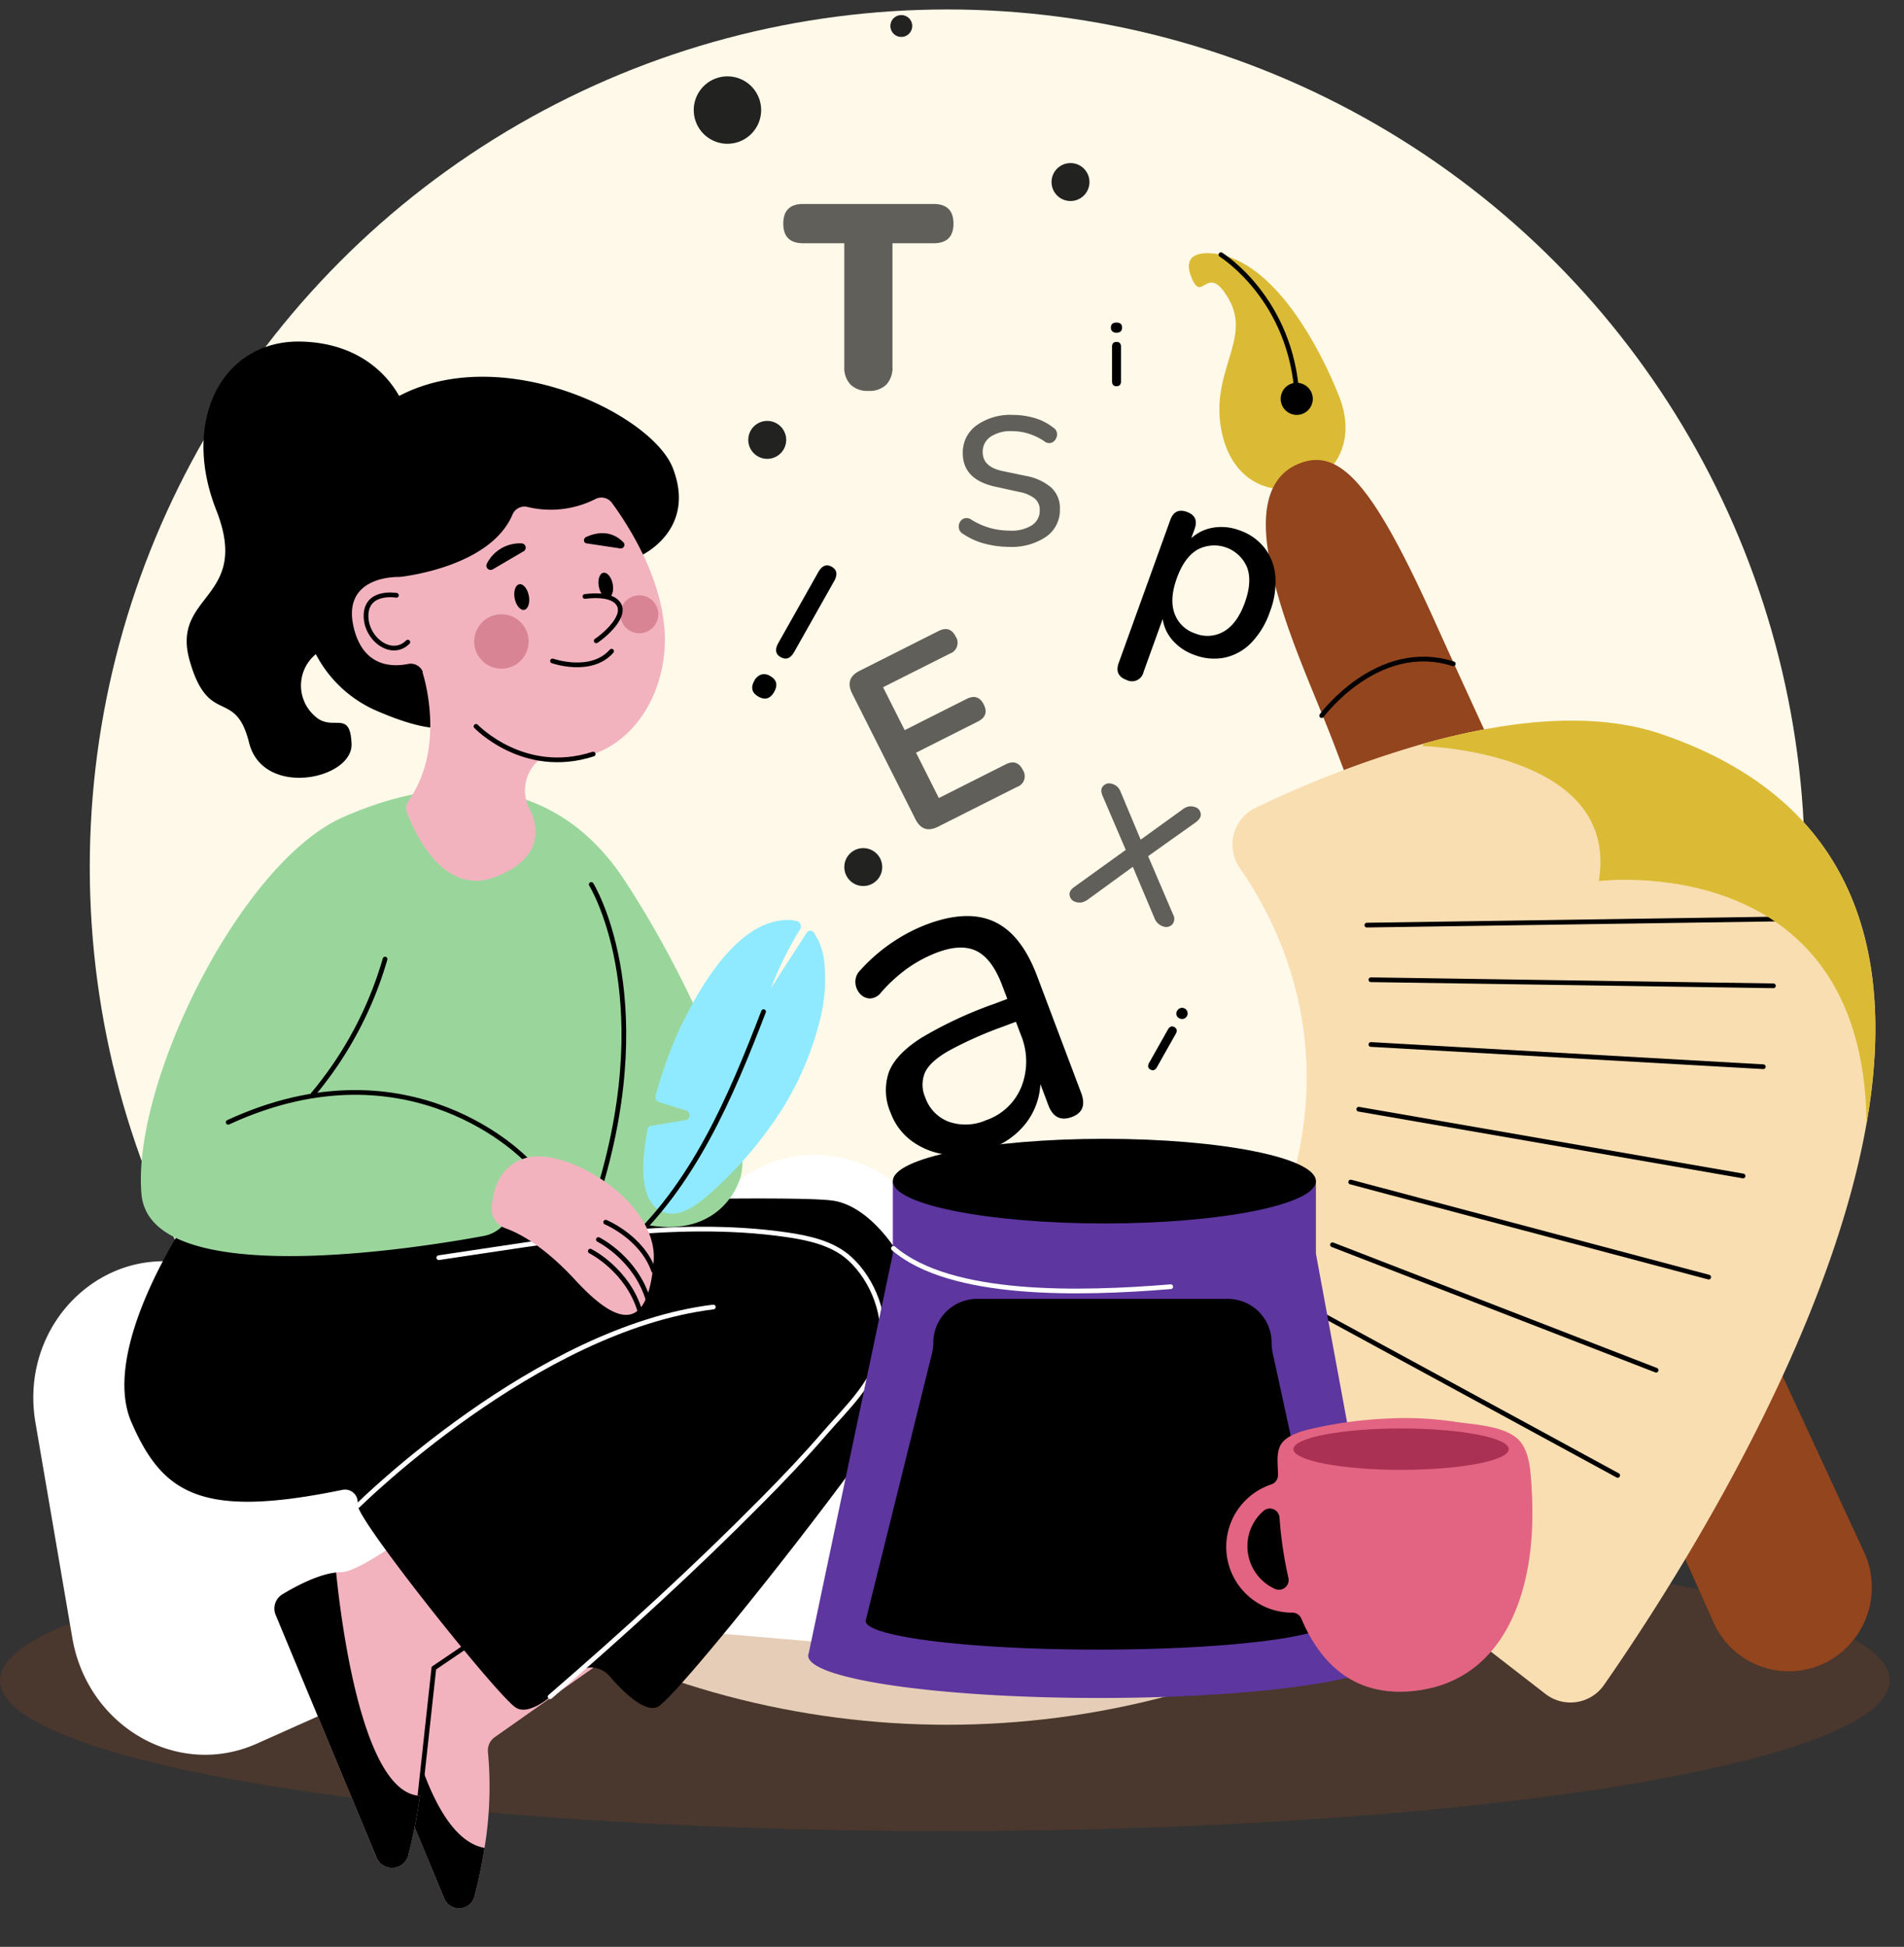 <svg xmlns="http://www.w3.org/2000/svg" xmlns:xlink="http://www.w3.org/1999/xlink" width="403" height="412" viewBox="0 0 403 412">
  <rect x="0" y="0" width="403" height="412" fill="#333333" stroke="none"/>
  <defs>
    <clipPath id="clip-path">
      <rect id="Rectángulo_417895" data-name="Rectángulo 417895" width="403" height="412" transform="translate(1020 3545)" fill="#fff" stroke="#707070" stroke-width="1"/>
    </clipPath>
  </defs>
  <g id="Enmascarar_grupo_1098887" data-name="Enmascarar grupo 1098887" transform="translate(-1020 -3545)" clip-path="url(#clip-path)">
    <g id="Grupo_1209907" data-name="Grupo 1209907">
      <circle id="Elipse_13155" data-name="Elipse 13155" cx="181.5" cy="181.5" r="181.5" transform="translate(1039 3547)" fill="#fff9e9"/>
      <g id="OBJECTS" transform="translate(976.381 3516.215)">
        <g id="Grupo_1209906" data-name="Grupo 1209906" transform="translate(31.014 77.557)">
          <ellipse id="Elipse_13152" data-name="Elipse 13152" cx="200" cy="31.889" rx="200" ry="31.889" transform="translate(12.605 274.952)" fill="#93451d" opacity="0.24"/>
          <g id="Grupo_1209883" data-name="Grupo 1209883" transform="translate(264.237 4.795)">
            <path id="Trazado_1081055" data-name="Trazado 1081055" d="M324.464,131.8c-6.581,2.053-14.685-.912-16.982-11.165-2.872-12.836,6.28-19.719,1.5-28.306s-5.693,1.576-8.137-5.165c-1.8-4.962,2.932-5.137,6.4-4.385,11.816,2.569,20.965,19.719,25,29.944C336.15,122.61,331.077,129.738,324.464,131.8Z" transform="translate(-300.449 -82.447)" fill="#dbbb35"/>
            <path id="Trazado_1081056" data-name="Trazado 1081056" d="M354.505,244.47c-7.849-18.494-15.411-37.106-22.5-55.908-4.989-13.226-11.938-27.272-14.335-41.325-1.225-7.183-1.306-16.532,6.76-19.514,8.613-3.185,15.63,5.118,28.738,34.273,10.791,24,69.92,151.726,90.492,196.145a17.856,17.856,0,0,1-7.605,23.186,17.454,17.454,0,0,1-24.275-8.353C392.7,330.169,372.826,287.641,354.505,244.47Z" transform="translate(-300.769 -83.308)" fill="#93451d"/>
            <path id="Trazado_1081057" data-name="Trazado 1081057" d="M329.123,182.008s11.852-16.087,27.852-10.959" transform="translate(-301.002 -84.136)" fill="none" stroke="#000" stroke-linecap="round" stroke-linejoin="round" stroke-miterlimit="10" stroke-width="1"/>
            <path id="Trazado_1081058" data-name="Trazado 1081058" d="M307.377,82.785s15.136,9.341,16.131,30.431" transform="translate(-300.583 -82.453)" fill="none" stroke="#000" stroke-linecap="round" stroke-linejoin="round" stroke-miterlimit="10" stroke-width="1"/>
            <path id="Trazado_1081059" data-name="Trazado 1081059" d="M326.564,113.562a2.9,2.9,0,1,1-3.193-2.614A2.93,2.93,0,0,1,326.564,113.562Z" transform="translate(-300.841 -82.996)" stroke="#000" stroke-miterlimit="10" stroke-width="1"/>
          </g>
          <g id="Grupo_1209885" data-name="Grupo 1209885" transform="translate(262.866 103.736)">
            <path id="Trazado_1081060" data-name="Trazado 1081060" d="M443.863,268.575c-8.364,47.51-42.36,99.867-55.581,118.846A8.645,8.645,0,0,1,375.9,389.3l-73.481-56.914a8.625,8.625,0,0,1-1.506-12.177c39.948-50.173,21.488-89.617,10.3-105.677a8.653,8.653,0,0,1,3.337-12.75,224.261,224.261,0,0,1,35.716-13.631c16.727-4.654,35.206-7.053,50.113-1.983C442.034,200.342,450.09,233.106,443.863,268.575Z" transform="translate(-299.051 -183.334)" fill="#f9deb2"/>
            <g id="Grupo_1209884" data-name="Grupo 1209884" transform="translate(28.344 41.982)">
              <line id="Línea_674" data-name="Línea 674" y1="1.285" x2="86.482" transform="translate(10.702)" fill="#fff" stroke="#000" stroke-linecap="round" stroke-linejoin="round" stroke-miterlimit="10" stroke-width="1"/>
              <line id="Línea_675" data-name="Línea 675" x2="85.198" y2="1.284" transform="translate(11.559 12.844)" fill="#fff" stroke="#000" stroke-linecap="round" stroke-linejoin="round" stroke-miterlimit="10" stroke-width="1"/>
              <line id="Línea_676" data-name="Línea 676" x2="83.057" y2="4.709" transform="translate(11.559 26.544)" fill="#fff" stroke="#000" stroke-linecap="round" stroke-linejoin="round" stroke-miterlimit="10" stroke-width="1"/>
              <line id="Línea_677" data-name="Línea 677" x2="81.344" y2="14.128" transform="translate(8.99 40.244)" fill="#fff" stroke="#000" stroke-linecap="round" stroke-linejoin="round" stroke-miterlimit="10" stroke-width="1"/>
              <line id="Línea_678" data-name="Línea 678" x2="75.778" y2="20.121" transform="translate(7.278 55.657)" fill="#fff" stroke="#000" stroke-linecap="round" stroke-linejoin="round" stroke-miterlimit="10" stroke-width="1"/>
              <line id="Línea_679" data-name="Línea 679" x2="68.501" y2="26.544" transform="translate(3.425 68.929)" fill="#fff" stroke="#000" stroke-linecap="round" stroke-linejoin="round" stroke-miterlimit="10" stroke-width="1"/>
              <line id="Línea_680" data-name="Línea 680" x2="63.79" y2="34.678" transform="translate(0 83.057)" fill="#fff" stroke="#000" stroke-linecap="round" stroke-linejoin="round" stroke-miterlimit="10" stroke-width="1"/>
            </g>
            <path id="Trazado_1081061" data-name="Trazado 1081061" d="M444.848,268.111c-.8-57.844-56.654-50.831-56.654-50.831,4.578-27.56-37.379-28.564-37.379-28.564l.45-.566c16.727-4.654,35.206-7.053,50.113-1.983,41.654,14.174,49.709,46.938,43.483,82.408C444.854,268.421,444.846,268.267,444.848,268.111Z" transform="translate(-300.049 -183.334)" fill="#dbbb35"/>
          </g>
          <path id="Trazado_1081062" data-name="Trazado 1081062" d="M51.517,333.73l7.8,45.545c3.223,18.816,22.369,29.791,39.012,22.362l53.3-23.791a26.742,26.742,0,0,1,13.2-2.227l58.4,5.007c18.338,1.572,32.87-15.4,29.426-34.365l-8.138-44.808c-3.946-21.731-28.406-31.731-44.957-18.38L162.9,312.647a26.853,26.853,0,0,1-25.281,4.67L87.076,300.9C67.042,294.4,47.82,312.143,51.517,333.73Z" transform="translate(-31.401 -81.405)" fill="#fff"/>
          <g id="Grupo_1209893" data-name="Grupo 1209893" transform="translate(38.934 23.506)">
            <g id="Grupo_1209886" data-name="Grupo 1209886" transform="translate(47.016 252.765)">
              <path id="Trazado_1081063" data-name="Trazado 1081063" d="M195.149,391.251l-29.4,20.693a3.429,3.429,0,0,0-1.409,3.176,79.493,79.493,0,0,1-.733,20.247c-.589,3.823-1.365,7.315-2.113,10.232a3.384,3.384,0,0,1-6.409.474l-20.42-49.1a3.374,3.374,0,0,1,1.365-4.2,40.027,40.027,0,0,1,7.818-3.722,13.58,13.58,0,0,1,4.024-.733c4.785,0,21.369-13.35,27.778-18.279a3.4,3.4,0,0,1,4.469.316l15.492,15.735A3.4,3.4,0,0,1,195.149,391.251Z" transform="translate(-134.4 -369.348)" fill="#f2b3bf"/>
              <path id="Trazado_1081064" data-name="Trazado 1081064" d="M163.607,433.233c-.589,3.823-1.365,7.315-2.113,10.232a3.384,3.384,0,0,1-6.409.474l-20.42-49.1a3.374,3.374,0,0,1,1.365-4.2,40.026,40.026,0,0,1,7.818-3.722C145.283,398,150.6,430.905,163.607,433.233Z" transform="translate(-134.399 -367.214)"/>
            </g>
            <g id="Grupo_1209887" data-name="Grupo 1209887" transform="translate(31.755 240.618)">
              <path id="Trazado_1081065" data-name="Trazado 1081065" d="M184.287,381.414l-30.731,21.613a3.6,3.6,0,0,0-1.472,3.334,81.124,81.124,0,0,1-.5,19.285,109.805,109.805,0,0,1-2.464,12.571,3.547,3.547,0,0,1-6.714.5L121.067,387.39A3.521,3.521,0,0,1,122.493,383c2.838-1.712,7.525-4.205,11.355-4.611a8.344,8.344,0,0,1,1.036-.059c5,0,22.32-13.938,29.018-19.09a3.535,3.535,0,0,1,4.671.331l16.191,16.447A3.543,3.543,0,0,1,184.287,381.414Z" transform="translate(-120.791 -358.515)" fill="#f2b3bf"/>
              <path id="Trazado_1081066" data-name="Trazado 1081066" d="M151.589,423.495a109.806,109.806,0,0,1-2.464,12.571,3.547,3.547,0,0,1-6.714.5l-21.343-51.324a3.521,3.521,0,0,1,1.426-4.386c2.838-1.712,7.525-4.205,11.355-4.611C134.992,387.491,139.542,422.984,151.589,423.495Z" transform="translate(-120.791 -356.363)"/>
              <path id="Trazado_1081067" data-name="Trazado 1081067" d="M148.254,422.07l2.948-27.022,10.418-7.07" transform="translate(-117.456 -354.937)" fill="none" stroke="#000" stroke-miterlimit="10" stroke-width="1"/>
            </g>
            <g id="Grupo_1209888" data-name="Grupo 1209888" transform="translate(0 181.349)">
              <path id="Trazado_1081068" data-name="Trazado 1081068" d="M109.447,308.46a5.1,5.1,0,0,0-4.139,2.371c-4.486,7.055-17.123,28.846-11.35,42.167,6.651,15.349,15.013,20.432,44.7,14.318a2.686,2.686,0,0,1,3.2,2.648q.005.333.034.705c.268,3.481,28.384,38.826,33.2,42.574,3.009,2.34,8.627-2.625,12.424-6.686a5.126,5.126,0,0,1,7.63.166c3.129,3.617,7.51,7.787,10.2,6.52,4.552-2.142,54.088-64.8,56.766-74.171s-7.765-31.06-19.547-32.935C231.806,304.428,127.446,307.854,109.447,308.46Z" transform="translate(-92.475 -305.664)"/>
              <path id="Trazado_1081069" data-name="Trazado 1081069" d="M175.38,410.4c15.423-13.309,30.527-27.085,44.857-41.567,4.522-4.57,8.973-9.223,13.171-14.094,4.56-5.29,10.485-10.635,11.984-17.753,1.432-6.8-1.585-14.782-6.679-19.378-3.564-3.216-8.7-4.313-13.3-4.979-23.971-3.469-49.944,1.4-73.593,4.858" transform="translate(-85.268 -304.963)" fill="none" stroke="#fff" stroke-linecap="round" stroke-linejoin="round" stroke-miterlimit="10" stroke-width="1"/>
              <path id="Trazado_1081070" data-name="Trazado 1081070" d="M136.537,368.184s37.754-37.487,75.242-42.039" transform="translate(-87.124 -303.177)" fill="none" stroke="#fff" stroke-linecap="round" stroke-linejoin="round" stroke-miterlimit="10" stroke-width="1"/>
            </g>
            <g id="Grupo_1209889" data-name="Grupo 1209889" transform="translate(3.486 94.756)">
              <path id="Trazado_1081071" data-name="Trazado 1081071" d="M172.224,320.751a7.424,7.424,0,0,1-4.054,2.215c-12.862,2.385-70.545,11.906-72.448-8.788-2.142-23.3,20.886-70.154,42.574-79.794s44.984-9.1,59.711,13.388,27.778,53.337,24.367,63.192c-2.41,6.962-11.845,16.884-35.077,3.481C182.025,311.4,175.218,317.575,172.224,320.751Z" transform="translate(-95.583 -228.448)" fill="#9ad69c"/>
              <path id="Trazado_1081072" data-name="Trazado 1081072" d="M175.255,300s-24.367-25.974-63.192-8.033" transform="translate(-93.582 -221.501)" fill="none" stroke="#000" stroke-linecap="round" stroke-linejoin="round" stroke-miterlimit="10" stroke-width="1"/>
              <path id="Trazado_1081073" data-name="Trazado 1081073" d="M128.06,289.134a78.436,78.436,0,0,0,15.263-28.65" transform="translate(-91.639 -224.558)" fill="none" stroke="#000" stroke-linecap="round" stroke-linejoin="round" stroke-miterlimit="10" stroke-width="1"/>
              <path id="Trazado_1081074" data-name="Trazado 1081074" d="M180.589,246.4s14.192,22.76,1.874,64" transform="translate(-85.26 -226.268)" fill="none" stroke="#000" stroke-linecap="round" stroke-linejoin="round" stroke-miterlimit="10" stroke-width="1"/>
            </g>
            <g id="Grupo_1209891" data-name="Grupo 1209891" transform="translate(77.736 122.416)">
              <path id="Trazado_1081075" data-name="Trazado 1081075" d="M195.546,315.167c-5.738-1.158-5.851-9.28-4.232-17.765a.871.871,0,0,1,.7-.72l7.478-1.257c.981-.165.942-1.7-.05-2.005l-5.7-1.77a1.147,1.147,0,0,1-.729-1.369,101.181,101.181,0,0,1,4.491-12.862c4.169-9,12.3-23.82,23-24.3a7.974,7.974,0,0,1,2.5.258,1.132,1.132,0,0,1,.632,1.619,77.786,77.786,0,0,0-6.215,12.546l7.6-11.771a.9.9,0,0,1,1.516.059,13.211,13.211,0,0,1,2.179,6.206,34.272,34.272,0,0,1-.542,10.624A65.059,65.059,0,0,1,217.176,297a82.714,82.714,0,0,1-10.79,12.3C203.841,311.686,199.41,315.946,195.546,315.167Z" transform="translate(-158.317 -253.113)" fill="#8feaff"/>
              <path id="Trazado_1081076" data-name="Trazado 1081076" d="M186.577,320.555c14.859-13.23,22.763-31.978,29.755-50.149" transform="translate(-158.783 -251.013)" fill="none" stroke="#000" stroke-linecap="round" stroke-linejoin="round" stroke-miterlimit="10" stroke-width="1"/>
              <g id="Grupo_1209890" data-name="Grupo 1209890" transform="translate(0 50.033)">
                <path id="Trazado_1081077" data-name="Trazado 1081077" d="M164.681,312.92a4.422,4.422,0,0,1-2.874-4.543c.271-3.559,1.642-8.523,6.934-10.24,8.592-2.786,28.419,9.134,27.336,21.9s-5.92,15.429-16.553,3.89C172.886,316.727,167.667,313.973,164.681,312.92Z" transform="translate(-161.793 -297.729)" fill="#f2b3bf"/>
                <path id="Trazado_1081078" data-name="Trazado 1081078" d="M180.413,315.6s7.981,3.979,10.547,12.855" transform="translate(-159.532 -295.559)" fill="none" stroke="#000" stroke-linecap="round" stroke-linejoin="round" stroke-miterlimit="10" stroke-width="1"/>
                <path id="Trazado_1081079" data-name="Trazado 1081079" d="M181.938,313.413s7.981,3.979,10.547,12.855" transform="translate(-159.347 -295.824)" fill="none" stroke="#000" stroke-linecap="round" stroke-linejoin="round" stroke-miterlimit="10" stroke-width="1"/>
                <path id="Trazado_1081080" data-name="Trazado 1081080" d="M183.316,310.138s7.68,3.179,10.148,10.272" transform="translate(-159.179 -296.222)" fill="none" stroke="#000" stroke-linecap="round" stroke-linejoin="round" stroke-miterlimit="10" stroke-width="1"/>
              </g>
            </g>
            <g id="Grupo_1209892" data-name="Grupo 1209892" transform="translate(13.182)">
              <path id="Trazado_1081081" data-name="Trazado 1081081" d="M207.133,170.742C202.67,159.23,171,144.017,149.2,155.466c-2.006-3.591-7.71-11.093-20.517-11.5-16.869-.536-25.706,16.6-18.208,35.612s-9.64,17.673-5.623,31.863,9.64,5.623,12.585,17.4,21.957,7.765,21.689.268-4.016-2.41-7.765-5.891a8.584,8.584,0,0,1,.209-13.105,26.269,26.269,0,0,0,12.376,11.766c18.208,8.033,18.476,1.071,18.476,1.071l38.022-33.738S212.221,183.863,207.133,170.742Z" transform="translate(-104.229 -143.953)"/>
              <path id="Trazado_1081082" data-name="Trazado 1081082" d="M186.974,173.7a20.95,20.95,0,0,1-14.441,1.674,2.746,2.746,0,0,0-3.132,1.625c-4.485,10.628-21.633,12.938-23.691,13.178a2.709,2.709,0,0,1-.343.019c-1.372-.017-12.261.187-9.5,10.981,2.063,8.065,8.069,8.116,11.48,7.423a2.769,2.769,0,0,1,3.092,1.712l.02.047-.132-.079s5.277,15.58-2.914,27.265a2.674,2.674,0,0,0-.353,2.49c1.681,4.441,7.788,17.891,18.8,13.623,12.188-4.726,7.74-13.38,7.046-14.587a2.94,2.94,0,0,1-.174-.347,8.6,8.6,0,0,1,1.548-9.115,2.8,2.8,0,0,1,2.287-.83,25.99,25.99,0,0,0,9.911-1.1c6.694-2.142,13.656-9.372,14.995-20.886,1.578-13.569-7.318-27.24-11.024-32.263A2.739,2.739,0,0,0,186.974,173.7Z" transform="translate(-100.441 -140.379)" fill="#f2b3bf"/>
              <path id="Trazado_1081083" data-name="Trazado 1081083" d="M144.516,191.847s-6.159-1.071-6.426,4.017,5.355,9.372,8.836,5.891" transform="translate(-100.118 -138.148)" fill="none" stroke="#000" stroke-linecap="round" stroke-linejoin="round" stroke-miterlimit="10" stroke-width="1"/>
              <path id="Trazado_1081084" data-name="Trazado 1081084" d="M170.017,201.176a5.757,5.757,0,1,1-5.756-5.756A5.756,5.756,0,0,1,170.017,201.176Z" transform="translate(-97.638 -137.703)" fill="#d98494"/>
              <path id="Trazado_1081085" data-name="Trazado 1081085" d="M194.114,195.854a4.016,4.016,0,1,1-4.016-4.017A4.015,4.015,0,0,1,194.114,195.854Z" transform="translate(-94.289 -138.138)" fill="#d98494"/>
              <path id="Trazado_1081086" data-name="Trazado 1081086" d="M169.14,192.169c.292,1.495-.142,2.837-.97,3s-1.734-.92-2.025-2.414.142-2.837.97-3S168.849,190.674,169.14,192.169Z" transform="translate(-96.721 -138.393)"/>
              <path id="Trazado_1081087" data-name="Trazado 1081087" d="M184.965,189.958c.286,1.465-.14,2.78-.95,2.938s-1.7-.9-1.985-2.366.14-2.78.951-2.938S184.681,188.493,184.965,189.958Z" transform="translate(-94.792 -138.656)"/>
              <path id="Trazado_1081088" data-name="Trazado 1081088" d="M168.2,182.04a7.8,7.8,0,0,0-7.3,4.3.9.9,0,0,0,1.255,1.192l6.5-3.805A.9.9,0,0,0,168.2,182.04Z" transform="translate(-97.36 -139.328)"/>
              <path id="Trazado_1081089" data-name="Trazado 1081089" d="M187.608,182.1c-2.731-2.815-5.942-2.08-7.907-1.181-.664.3-.639,1.248.037,1.349l7.166,1.075A.772.772,0,0,0,187.608,182.1Z" transform="translate(-95.123 -139.562)"/>
              <path id="Trazado_1081090" data-name="Trazado 1081090" d="M179.4,192.073c1.94-.242,4.786-.338,6.385.843,3.277,2.418-1.619,6.95-4,8.551" transform="translate(-95.101 -138.128)" fill="none" stroke="#000" stroke-linecap="round" stroke-linejoin="round" stroke-miterlimit="10" stroke-width="1"/>
              <path id="Trazado_1081091" data-name="Trazado 1081091" d="M173.277,204.448s8.161,2.881,12.5-2.067" transform="translate(-95.844 -136.858)" fill="none" stroke="#000" stroke-linecap="round" stroke-linejoin="round" stroke-miterlimit="10" stroke-width="1"/>
              <path id="Trazado_1081092" data-name="Trazado 1081092" d="M158.846,216.571s10.13,10.618,24.786,5.867" transform="translate(-97.597 -135.135)" fill="none" stroke="#000" stroke-linecap="round" stroke-linejoin="round" stroke-miterlimit="10" stroke-width="1"/>
            </g>
          </g>
          <g id="Grupo_1209894" data-name="Grupo 1209894" transform="translate(183.674 192.227)">
            <path id="Trazado_1081093" data-name="Trazado 1081093" d="M341.39,382.64l-15.632-84.593V282.7H236.211v15.351L218.41,382.6a1.418,1.418,0,0,0-.109.515c0,4.946,27.574,8.955,61.588,8.955s61.589-4.009,61.589-8.955A1.392,1.392,0,0,0,341.39,382.64Z" transform="translate(-218.301 -273.741)" fill="#5d369f"/>
            <ellipse id="Elipse_13153" data-name="Elipse 13153" cx="44.773" cy="8.955" rx="44.773" ry="8.955" transform="translate(17.91)"/>
            <path id="Trazado_1081094" data-name="Trazado 1081094" d="M329.124,375.927l-12.288-56.433a9.291,9.291,0,0,1-.213-1.975v-.135a9.283,9.283,0,0,0-9.283-9.283H254.3a9.283,9.283,0,0,0-9.283,9.283h0a9.278,9.278,0,0,1-.273,2.235L230.78,375.9a.844.844,0,0,0-.086.349c0,3.356,22.05,6.077,49.25,6.077s49.25-2.72,49.25-6.077A.825.825,0,0,0,329.124,375.927Z" transform="translate(-218.54 -274.231)"/>
            <path id="Trazado_1081095" data-name="Trazado 1081095" d="M236.7,297.21c12.085,10.4,39.625,9.671,58.683,8.106" transform="translate(-218.656 -274.021)" fill="none" stroke="#fff" stroke-linecap="round" stroke-linejoin="round" stroke-miterlimit="10" stroke-width="1"/>
          </g>
          <g id="Grupo_1209895" data-name="Grupo 1209895" transform="translate(272.152 251.32)">
            <path id="Trazado_1081096" data-name="Trazado 1081096" d="M370.051,338.1c-3.159-2.707-9.462-2.934-13.125-3.491a70.172,70.172,0,0,0-13.964-.7,89.757,89.757,0,0,0-14.6,1.784c-2.362.512-5.254,1.072-7.225,2.574-2.384,1.817-1.658,4.906-1.665,7.644a2.09,2.09,0,0,1-1.451,1.966,13.919,13.919,0,0,0,4.439,27.119,2.071,2.071,0,0,1,1.937,1.229c4.013,9.5,11.173,16.685,23.816,15.354,17.969-1.892,24.434-18.632,25.042-34.6a88.972,88.972,0,0,0-.321-11.34c-.193-2.15-.616-4.713-1.97-6.563A5.817,5.817,0,0,0,370.051,338.1ZM313,360.943a9.881,9.881,0,0,1,3.436-7.5,2.051,2.051,0,0,1,3.355,1.429,85.467,85.467,0,0,0,1.872,12.725,2.057,2.057,0,0,1-2.786,2.4A9.909,9.909,0,0,1,313,360.943Z" transform="translate(-308.519 -333.821)" fill="#e26482"/>
            <path id="Trazado_1081097" data-name="Trazado 1081097" d="M368.6,340.446c0,2.417-10.2,4.377-22.791,4.377s-22.791-1.959-22.791-4.377,10.2-4.377,22.791-4.377S368.6,338.028,368.6,340.446Z" transform="translate(-308.799 -333.864)" fill="#aa3154"/>
          </g>
          <g id="Grupo_1209905" data-name="Grupo 1209905" transform="translate(159.445 -45.581)">
            <g id="Grupo_1209896" data-name="Grupo 1209896" transform="translate(34.208 190.655)">
              <path id="Trazado_1081098" data-name="Trazado 1081098" d="M274.182,284.47a19.461,19.461,0,0,1-8.84,1.3,15.413,15.413,0,0,1-7.546-2.733,12.92,12.92,0,0,1-4.716-6.145,11.9,11.9,0,0,1-.381-8.615q1.444-3.772,6.774-7.193a85.332,85.332,0,0,1,15.373-7.2l2.921-1.1-1.066-2.829q-2.136-5.661-5.41-7.292t-8.385.3a27.883,27.883,0,0,0-6.125,3.248,32.8,32.8,0,0,0-5.711,5.176,3.055,3.055,0,0,1-2.481,1.3,2.973,2.973,0,0,1-2.08-1.093,3.764,3.764,0,0,1-.895-2.372,3.377,3.377,0,0,1,1.074-2.542,36.407,36.407,0,0,1,6.8-5.9,35.979,35.979,0,0,1,7.186-3.752q8.579-3.236,14.316-.6t9.075,11.488l9.327,24.735q1.447,3.834-1.931,5.107-3.56,1.342-5.007-2.492l-1.687-4.473a14.725,14.725,0,0,1-3,8.221A16.522,16.522,0,0,1,274.182,284.47Zm-.913-6.017a12.373,12.373,0,0,0,7.517-7.162,14.65,14.65,0,0,0-.163-10.937l-1.031-2.74-2.831,1.066a82.176,82.176,0,0,0-11.379,5.075q-3.987,2.284-5.038,4.609a6.662,6.662,0,0,0,.05,5.248,8.436,8.436,0,0,0,4.908,5.134A10.78,10.78,0,0,0,273.269,278.453Z" transform="translate(-245.611 -235.236)"/>
            </g>
            <g id="Grupo_1209897" data-name="Grupo 1209897" transform="translate(79.535 162.587)" opacity="0.62">
              <path id="Trazado_1081099" data-name="Trazado 1081099" d="M284.41,237.12a1.7,1.7,0,0,1-1.268-1.306q-.257-1.023,1.027-1.916L295,226.1l-4.872-11.371q-.635-1.429.116-2.17A1.7,1.7,0,0,1,292,212.1a2.837,2.837,0,0,1,1.236.643,3.257,3.257,0,0,1,.712,1.151l4.209,10.043,8.857-6.389a3.228,3.228,0,0,1,1.206-.615,2.69,2.69,0,0,1,1.339.076,1.683,1.683,0,0,1,1.29,1.313q.232,1.018-1.064,1.96l-10.048,7.144,5.263,12.3a1.841,1.841,0,0,1-.167,2.156,1.743,1.743,0,0,1-1.811.445,2.881,2.881,0,0,1-1.947-1.794l-4.58-10.854-9.5,6.919a3.919,3.919,0,0,1-1.2.59A2.6,2.6,0,0,1,284.41,237.12Z" transform="translate(-283.099 -212.022)"/>
            </g>
            <g id="Grupo_1209898" data-name="Grupo 1209898" transform="translate(89.69 104.898)">
              <path id="Trazado_1081100" data-name="Trazado 1081100" d="M293.4,200.109q-2.6-.941-1.646-3.6l10.909-30.225q.959-2.659,3.511-1.736,2.608.941,1.647,3.6l-.715,1.981a8.984,8.984,0,0,1,4.638-2.243,10.779,10.779,0,0,1,5.568.566,11.424,11.424,0,0,1,5.332,3.751,11.308,11.308,0,0,1,2.263,5.971,17.461,17.461,0,0,1-1.15,7.508,17.645,17.645,0,0,1-3.919,6.537,11.074,11.074,0,0,1-5.555,3.149,11.548,11.548,0,0,1-6.489-.545,10.861,10.861,0,0,1-4.586-3.04,8.744,8.744,0,0,1-2.147-4.574l-4.045,11.2A2.5,2.5,0,0,1,293.4,200.109Zm14.56-9.824a6.882,6.882,0,0,0,6.083-.455q2.8-1.64,4.4-6.07t.481-7.454a7.519,7.519,0,0,0-10.474-3.78q-2.793,1.614-4.392,6.042t-.49,7.481A6.876,6.876,0,0,0,307.962,190.284Z" transform="translate(-291.497 -164.312)"/>
            </g>
            <g id="Grupo_1209899" data-name="Grupo 1209899" transform="translate(56.085 84.614)" opacity="0.62">
              <path id="Trazado_1081101" data-name="Trazado 1081101" d="M274.37,175.461a20.4,20.4,0,0,1-5.013-.637,14.962,14.962,0,0,1-4.682-2.077,1.743,1.743,0,0,1-.97-1.579,1.889,1.889,0,0,1,.747-1.524,1.636,1.636,0,0,1,1.829,0,15.462,15.462,0,0,0,4.182,1.856,15.9,15.9,0,0,0,4.017.526,8.089,8.089,0,0,0,4.764-1.163,3.7,3.7,0,0,0,1.607-3.158,3.1,3.1,0,0,0-1.053-2.465,7.576,7.576,0,0,0-3.324-1.413l-5.042-1.109q-6.87-1.5-6.87-7.092a7.024,7.024,0,0,1,2.908-5.873,12.235,12.235,0,0,1,7.619-2.216,16.576,16.576,0,0,1,4.6.637,11.668,11.668,0,0,1,3.989,2.022,1.668,1.668,0,0,1,.832,1.607,2,2,0,0,1-.858,1.468,1.532,1.532,0,0,1-1.8-.138,12.917,12.917,0,0,0-3.38-1.634,11.507,11.507,0,0,0-3.38-.527,7.711,7.711,0,0,0-4.71,1.219,3.837,3.837,0,0,0-1.607,3.213q0,3.1,4.1,3.989l5.042,1.053a11.387,11.387,0,0,1,5.373,2.465,5.921,5.921,0,0,1,1.828,4.571,6.837,6.837,0,0,1-2.936,5.845A13,13,0,0,1,274.37,175.461Z" transform="translate(-263.704 -147.536)"/>
            </g>
            <g id="Grupo_1209900" data-name="Grupo 1209900" transform="translate(18.957 39.974)" opacity="0.62">
              <path id="Trazado_1081102" data-name="Trazado 1081102" d="M251,150.176a5.1,5.1,0,0,1-3.768-1.33,5.175,5.175,0,0,1-1.33-3.823V118.929h-8.7q-4.211,0-4.21-4.156t4.21-4.156H264.8q4.208,0,4.21,4.156t-4.21,4.156h-8.7v26.094a5.24,5.24,0,0,1-1.3,3.823A5.074,5.074,0,0,1,251,150.176Z" transform="translate(-232.998 -110.617)"/>
            </g>
            <g id="Grupo_1209901" data-name="Grupo 1209901" transform="translate(32.982 129.938)" opacity="0.62">
              <path id="Trazado_1081103" data-name="Trazado 1081103" d="M263.324,226.838q-3.181,1.6-4.783-1.58l-13.407-26.622q-1.6-3.183,1.579-4.785l16.7-8.411q2.432-1.224,3.611,1.114a2.406,2.406,0,0,1-1.207,3.658l-14.13,7.116,4.571,9.078,13.1-6.6q2.432-1.224,3.635,1.161t-1.232,3.611l-13.1,6.6,4.831,9.592,14.131-7.116q2.432-1.224,3.635,1.161a2.386,2.386,0,0,1-1.232,3.612Z" transform="translate(-244.597 -185.02)"/>
            </g>
            <g id="Grupo_1209902" data-name="Grupo 1209902" transform="translate(88.289 65.071)">
              <path id="Trazado_1081104" data-name="Trazado 1081104" d="M291.521,133.513a1.249,1.249,0,0,1-.873-.282,1.011,1.011,0,0,1-.31-.788q0-1.07,1.184-1.07t1.184,1.07Q292.706,133.513,291.521,133.513Zm0,11.328q-.938,0-.938-1.033v-7.326q0-1.014.938-1.014c.64,0,.958.339.958,1.014v7.326Q292.48,144.843,291.521,144.842Z" transform="translate(-290.338 -131.373)"/>
            </g>
            <g id="Grupo_1209903" data-name="Grupo 1209903" transform="translate(96.176 210.036)">
              <path id="Trazado_1081105" data-name="Trazado 1081105" d="M303.465,253.526a1.076,1.076,0,0,1-.449-1.606,1.179,1.179,0,1,1,.449,1.606Zm-6.121,10.852q-.814-.459-.258-1.45l3.959-7.019q.548-.972,1.364-.513.833.47.284,1.441l-3.959,7.019Q298.177,264.849,297.345,264.378Z" transform="translate(-296.861 -251.265)"/>
            </g>
            <g id="Grupo_1209904" data-name="Grupo 1209904" transform="translate(12.37 116.456)">
              <path id="Trazado_1081106" data-name="Trazado 1081106" d="M231.335,197.275a2.339,2.339,0,0,0-1.871-.3,2.57,2.57,0,0,0-1.457,1.3q-1.233,2.186.863,3.366t3.328-1Q233.431,198.456,231.335,197.275Zm13.037-23.116q-1.661-.938-2.851,1.17l-8.431,14.951q-1.168,2.069.495,3.008,1.7.958,2.864-1.114l8.431-14.951Q246.067,175.115,244.371,174.159Z" transform="translate(-227.55 -173.87)"/>
            </g>
            <path id="Trazado_1081107" data-name="Trazado 1081107" d="M234.888,152.6a4.012,4.012,0,1,1-4.012-4.012A4.013,4.013,0,0,1,234.888,152.6Z" transform="translate(-215.324 -62.702)" fill="#222221"/>
            <path id="Trazado_1081108" data-name="Trazado 1081108" d="M287.976,107.475a4.012,4.012,0,1,1-4.012-4.012A4.012,4.012,0,0,1,287.976,107.475Z" transform="translate(-204.221 -72.139)" fill="#222221"/>
            <circle id="Elipse_13154" data-name="Elipse 13154" cx="4.012" cy="4.012" r="4.012" transform="translate(31.867 176.286)" fill="#222221"/>
            <path id="Trazado_1081109" data-name="Trazado 1081109" d="M231.583,95.415a7.132,7.132,0,1,1-7.132-7.131A7.132,7.132,0,0,1,231.583,95.415Z" transform="translate(-217.32 -75.314)" fill="#222221"/>
            <path id="Trazado_1081110" data-name="Trazado 1081110" d="M256.365,79.868a2.311,2.311,0,1,1-2.311-2.311A2.311,2.311,0,0,1,256.365,79.868Z" transform="translate(-210.121 -77.557)" fill="#222221"/>
          </g>
        </g>
      </g>
    </g>
  </g>
</svg>
